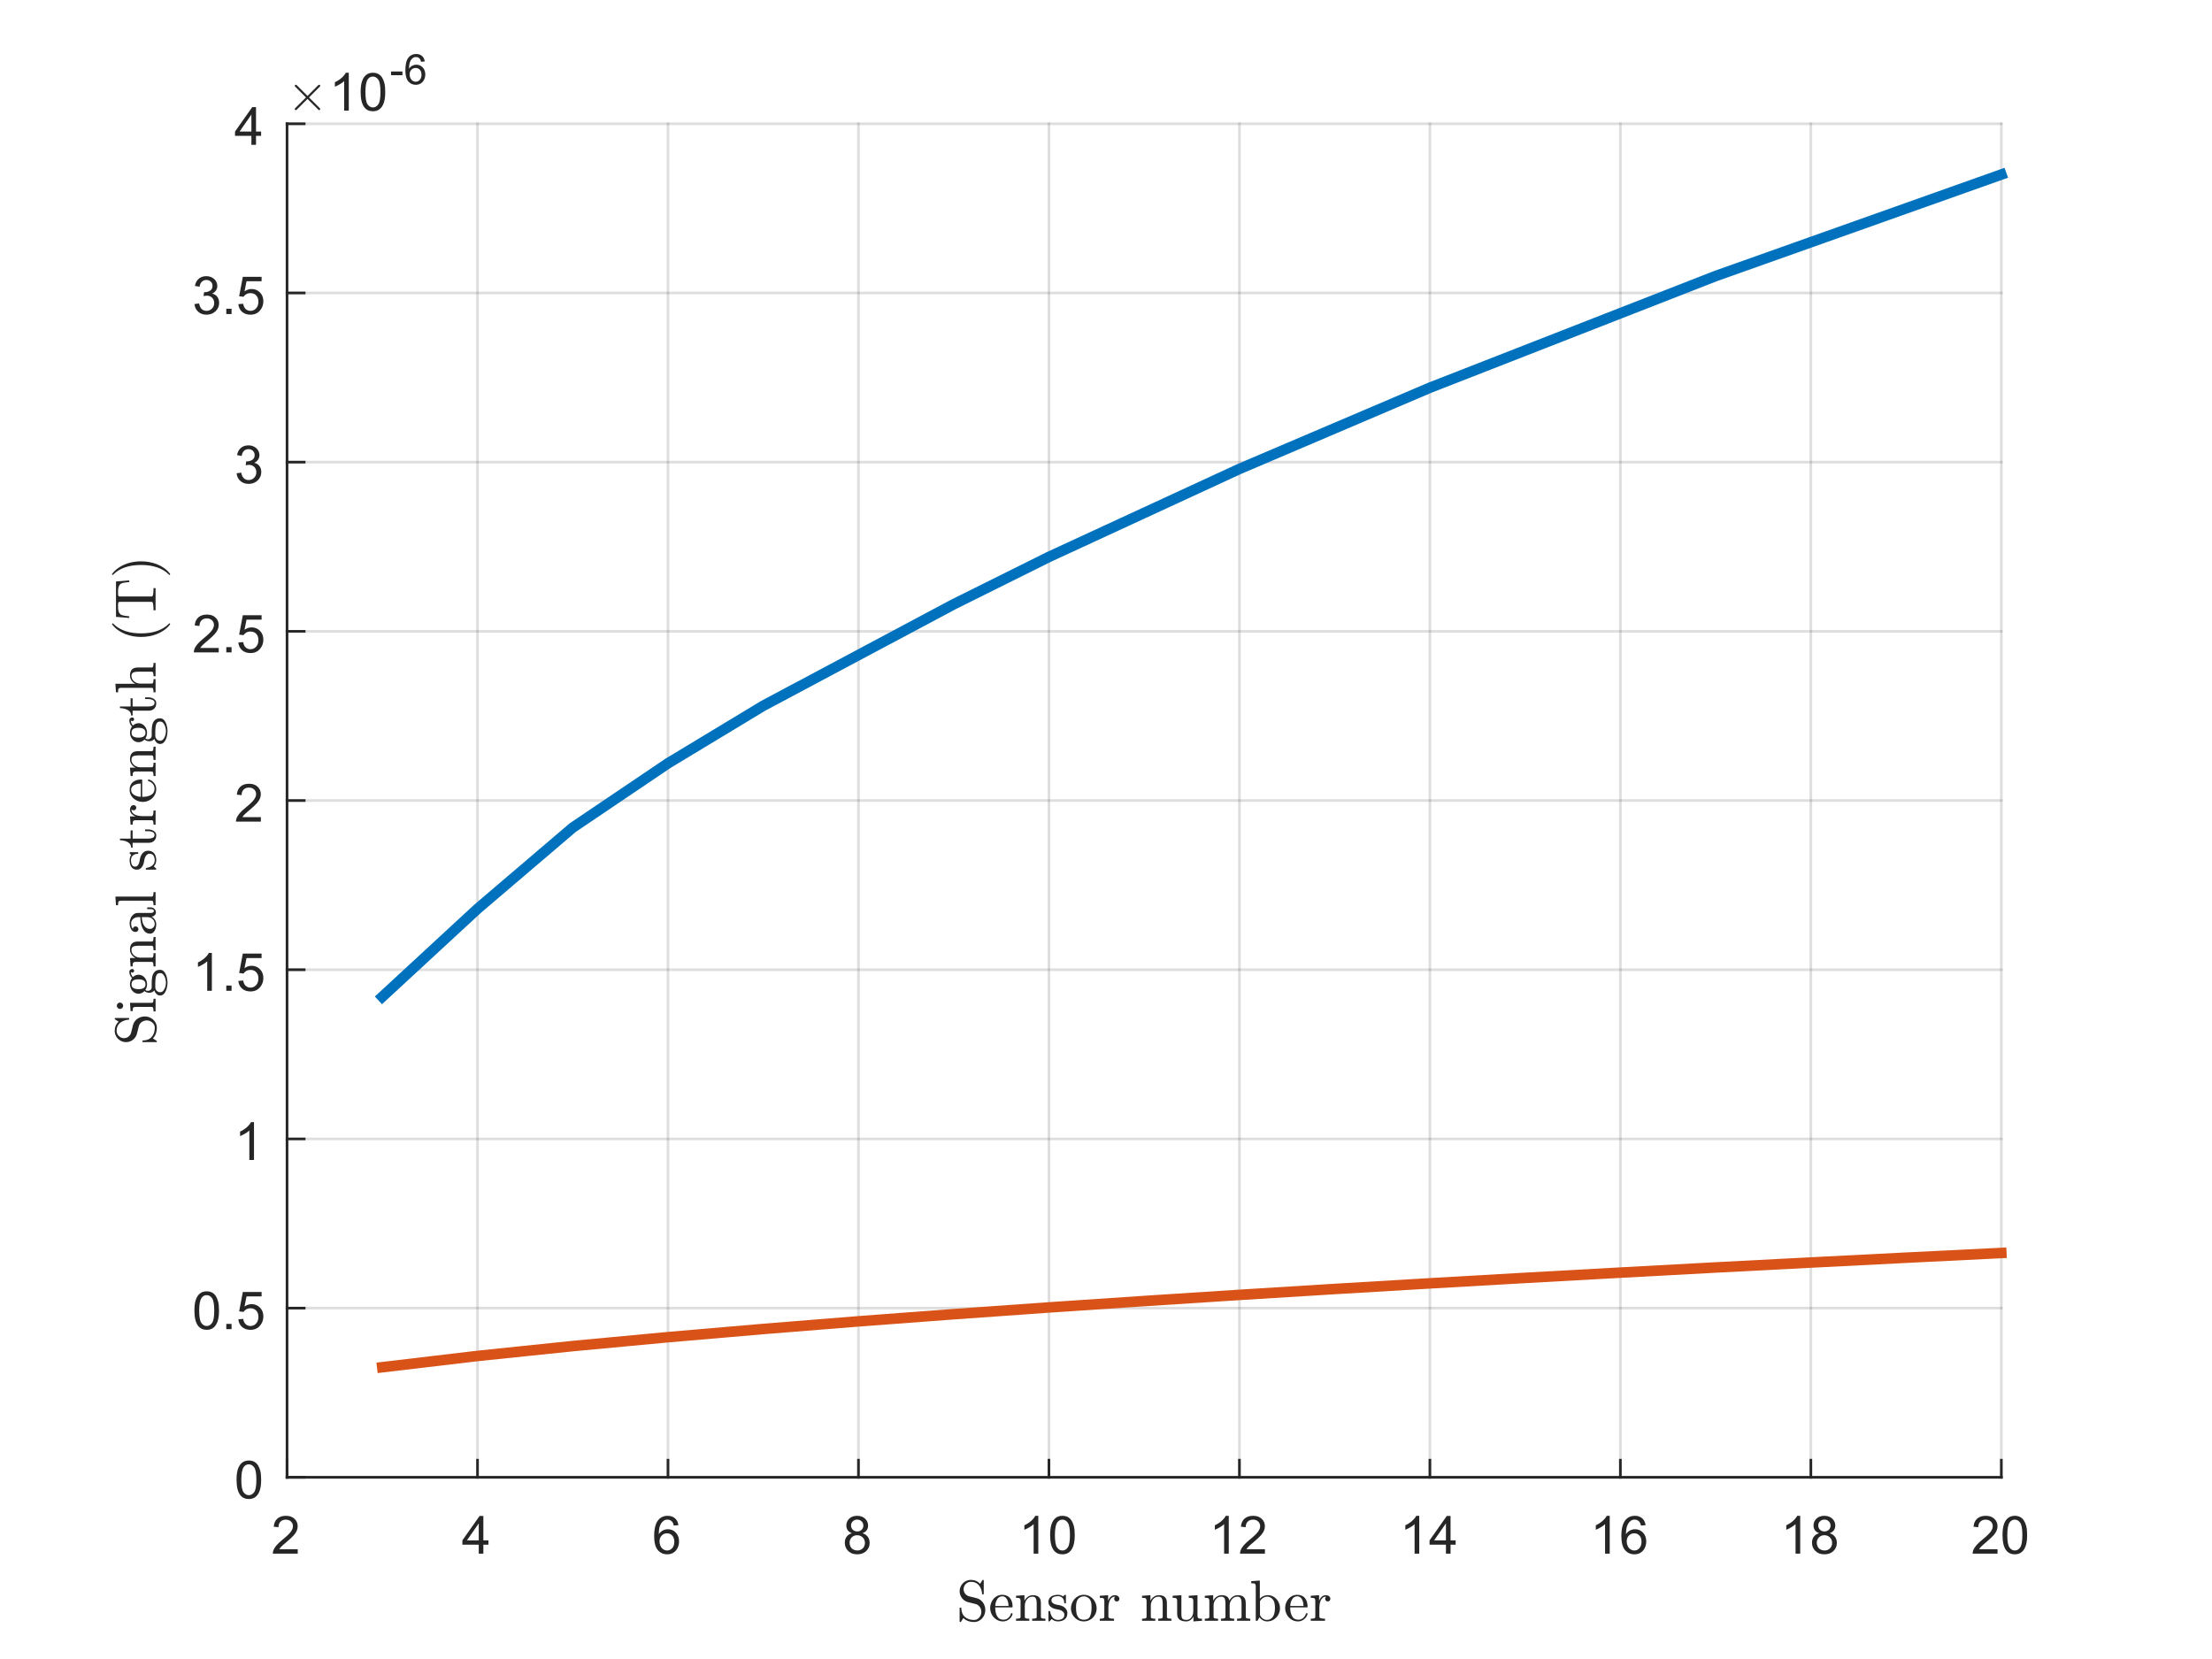 <?xml version="1.0"?>
<!DOCTYPE svg PUBLIC '-//W3C//DTD SVG 1.0//EN'
          'http://www.w3.org/TR/2001/REC-SVG-20010904/DTD/svg10.dtd'>
<svg xmlns:xlink="http://www.w3.org/1999/xlink" style="fill-opacity:1; color-rendering:auto; color-interpolation:auto; text-rendering:auto; stroke:black; stroke-linecap:square; stroke-miterlimit:10; shape-rendering:auto; stroke-opacity:1; fill:black; stroke-dasharray:none; font-weight:normal; stroke-width:1; font-family:'Dialog'; font-style:normal; stroke-linejoin:miter; font-size:12px; stroke-dashoffset:0; image-rendering:auto;" width="840" height="630" xmlns="http://www.w3.org/2000/svg"
><rect width="100%" height="100%" fill="#333333" stroke="none"/><!--Generated by the Batik Graphics2D SVG Generator--><defs id="genericDefs"
  /><g
  ><defs id="defs1"
    ><clipPath clipPathUnits="userSpaceOnUse" id="clipPath1"
      ><path d="M0 0 L840 0 L840 630 L0 630 L0 0 Z"
      /></clipPath
    ></defs
    ><g style="fill:white; stroke:white;"
    ><rect x="0" y="0" width="840" style="clip-path:url(#clipPath1); stroke:none;" height="630"
    /></g
    ><g style="fill:white; text-rendering:optimizeSpeed; color-rendering:optimizeSpeed; image-rendering:optimizeSpeed; shape-rendering:crispEdges; stroke:white; color-interpolation:sRGB;"
    ><rect x="0" width="840" height="630" y="0" style="stroke:none;"
      /><path style="stroke:none;" d="M109 561 L760 561 L760 47 L109 47 Z"
    /></g
    ><g style="stroke-linecap:butt; fill-opacity:0.149; fill:rgb(38,38,38); text-rendering:geometricPrecision; image-rendering:optimizeQuality; color-rendering:optimizeQuality; stroke-linejoin:round; stroke:rgb(38,38,38); color-interpolation:linearRGB; stroke-opacity:0.149;"
    ><line y2="47" style="fill:none;" x1="109" x2="109" y1="561"
      /><line y2="47" style="fill:none;" x1="181.333" x2="181.333" y1="561"
      /><line y2="47" style="fill:none;" x1="253.667" x2="253.667" y1="561"
      /><line y2="47" style="fill:none;" x1="326" x2="326" y1="561"
      /><line y2="47" style="fill:none;" x1="398.333" x2="398.333" y1="561"
      /><line y2="47" style="fill:none;" x1="470.667" x2="470.667" y1="561"
      /><line y2="47" style="fill:none;" x1="543" x2="543" y1="561"
      /><line y2="47" style="fill:none;" x1="615.333" x2="615.333" y1="561"
      /><line y2="47" style="fill:none;" x1="687.667" x2="687.667" y1="561"
      /><line y2="47" style="fill:none;" x1="760" x2="760" y1="561"
      /><line y2="561" style="fill:none;" x1="760" x2="109" y1="561"
      /><line y2="496.75" style="fill:none;" x1="760" x2="109" y1="496.75"
      /><line y2="432.5" style="fill:none;" x1="760" x2="109" y1="432.5"
      /><line y2="368.25" style="fill:none;" x1="760" x2="109" y1="368.25"
      /><line y2="304" style="fill:none;" x1="760" x2="109" y1="304"
      /><line y2="239.75" style="fill:none;" x1="760" x2="109" y1="239.75"
      /><line y2="175.5" style="fill:none;" x1="760" x2="109" y1="175.5"
      /><line y2="111.25" style="fill:none;" x1="760" x2="109" y1="111.25"
      /><line y2="47" style="fill:none;" x1="760" x2="109" y1="47"
      /><line x1="109" x2="760" y1="561" style="stroke-linecap:square; fill-opacity:1; fill:none; stroke-opacity:1;" y2="561"
      /><line x1="109" x2="109" y1="561" style="stroke-linecap:square; fill-opacity:1; fill:none; stroke-opacity:1;" y2="554.49"
      /><line x1="181.333" x2="181.333" y1="561" style="stroke-linecap:square; fill-opacity:1; fill:none; stroke-opacity:1;" y2="554.49"
      /><line x1="253.667" x2="253.667" y1="561" style="stroke-linecap:square; fill-opacity:1; fill:none; stroke-opacity:1;" y2="554.49"
      /><line x1="326" x2="326" y1="561" style="stroke-linecap:square; fill-opacity:1; fill:none; stroke-opacity:1;" y2="554.49"
      /><line x1="398.333" x2="398.333" y1="561" style="stroke-linecap:square; fill-opacity:1; fill:none; stroke-opacity:1;" y2="554.49"
      /><line x1="470.667" x2="470.667" y1="561" style="stroke-linecap:square; fill-opacity:1; fill:none; stroke-opacity:1;" y2="554.49"
      /><line x1="543" x2="543" y1="561" style="stroke-linecap:square; fill-opacity:1; fill:none; stroke-opacity:1;" y2="554.49"
      /><line x1="615.333" x2="615.333" y1="561" style="stroke-linecap:square; fill-opacity:1; fill:none; stroke-opacity:1;" y2="554.49"
      /><line x1="687.667" x2="687.667" y1="561" style="stroke-linecap:square; fill-opacity:1; fill:none; stroke-opacity:1;" y2="554.49"
      /><line x1="760" x2="760" y1="561" style="stroke-linecap:square; fill-opacity:1; fill:none; stroke-opacity:1;" y2="554.49"
    /></g
    ><g transform="translate(109,569)" style="font-size:20px; fill:rgb(38,38,38); text-rendering:geometricPrecision; color-rendering:optimizeQuality; image-rendering:optimizeQuality; stroke:rgb(38,38,38); color-interpolation:linearRGB;"
    ><path style="stroke:none;" d="M4.062 19.312 L4.062 21 L-5.391 21 Q-5.406 20.359 -5.188 19.781 Q-4.828 18.812 -4.031 17.875 Q-3.234 16.938 -1.734 15.703 Q0.609 13.797 1.43 12.68 Q2.25 11.562 2.25 10.562 Q2.25 9.516 1.5 8.797 Q0.75 8.078 -0.453 8.078 Q-1.719 8.078 -2.484 8.844 Q-3.25 9.609 -3.25 10.953 L-5.062 10.766 Q-4.875 8.75 -3.664 7.688 Q-2.453 6.625 -0.406 6.625 Q1.641 6.625 2.844 7.766 Q4.047 8.906 4.047 10.594 Q4.047 11.453 3.695 12.289 Q3.344 13.125 2.531 14.039 Q1.719 14.953 -0.172 16.562 Q-1.766 17.891 -2.211 18.359 Q-2.656 18.828 -2.953 19.312 L4.062 19.312 Z"
    /></g
    ><g transform="translate(181.333,569)" style="font-size:20px; fill:rgb(38,38,38); text-rendering:geometricPrecision; color-rendering:optimizeQuality; image-rendering:optimizeQuality; stroke:rgb(38,38,38); color-interpolation:linearRGB;"
    ><path style="stroke:none;" d="M0.469 21 L0.469 17.578 L-5.75 17.578 L-5.75 15.953 L0.781 6.688 L2.219 6.688 L2.219 15.953 L4.156 15.953 L4.156 17.578 L2.219 17.578 L2.219 21 L0.469 21 ZM0.469 15.953 L0.469 9.5 L-4.016 15.953 L0.469 15.953 Z"
    /></g
    ><g transform="translate(253.667,569)" style="font-size:20px; fill:rgb(38,38,38); text-rendering:geometricPrecision; color-rendering:optimizeQuality; image-rendering:optimizeQuality; stroke:rgb(38,38,38); color-interpolation:linearRGB;"
    ><path style="stroke:none;" d="M3.953 10.188 L2.203 10.328 Q1.969 9.297 1.547 8.828 Q0.828 8.062 -0.219 8.062 Q-1.062 8.062 -1.688 8.531 Q-2.516 9.141 -3 10.305 Q-3.484 11.469 -3.5 13.609 Q-2.859 12.656 -1.945 12.188 Q-1.031 11.719 -0.016 11.719 Q1.734 11.719 2.969 13.008 Q4.203 14.297 4.203 16.344 Q4.203 17.703 3.625 18.859 Q3.047 20.016 2.031 20.633 Q1.016 21.25 -0.281 21.25 Q-2.469 21.25 -3.859 19.633 Q-5.25 18.016 -5.25 14.297 Q-5.25 10.156 -3.719 8.266 Q-2.375 6.625 -0.109 6.625 Q1.578 6.625 2.656 7.57 Q3.734 8.516 3.953 10.188 ZM-3.219 16.359 Q-3.219 17.266 -2.836 18.094 Q-2.453 18.922 -1.758 19.359 Q-1.062 19.797 -0.312 19.797 Q0.812 19.797 1.609 18.898 Q2.406 18 2.406 16.453 Q2.406 14.969 1.617 14.117 Q0.828 13.266 -0.375 13.266 Q-1.562 13.266 -2.391 14.117 Q-3.219 14.969 -3.219 16.359 Z"
    /></g
    ><g transform="translate(326,569)" style="font-size:20px; fill:rgb(38,38,38); text-rendering:geometricPrecision; color-rendering:optimizeQuality; image-rendering:optimizeQuality; stroke:rgb(38,38,38); color-interpolation:linearRGB;"
    ><path style="stroke:none;" d="M-2.469 13.234 Q-3.562 12.828 -4.086 12.086 Q-4.609 11.344 -4.609 10.312 Q-4.609 8.75 -3.484 7.688 Q-2.359 6.625 -0.5 6.625 Q1.375 6.625 2.516 7.711 Q3.656 8.797 3.656 10.359 Q3.656 11.359 3.133 12.094 Q2.609 12.828 1.547 13.234 Q2.875 13.672 3.562 14.625 Q4.25 15.578 4.25 16.906 Q4.25 18.75 2.945 20 Q1.641 21.25 -0.469 21.25 Q-2.594 21.25 -3.891 19.992 Q-5.188 18.734 -5.188 16.859 Q-5.188 15.469 -4.477 14.523 Q-3.766 13.578 -2.469 13.234 ZM-2.812 10.25 Q-2.812 11.266 -2.156 11.914 Q-1.5 12.562 -0.469 12.562 Q0.547 12.562 1.203 11.922 Q1.859 11.281 1.859 10.359 Q1.859 9.391 1.188 8.727 Q0.516 8.062 -0.484 8.062 Q-1.484 8.062 -2.148 8.711 Q-2.812 9.359 -2.812 10.25 ZM-3.375 16.875 Q-3.375 17.625 -3.023 18.328 Q-2.672 19.031 -1.969 19.414 Q-1.266 19.797 -0.453 19.797 Q0.812 19.797 1.633 18.984 Q2.453 18.172 2.453 16.922 Q2.453 15.656 1.609 14.828 Q0.766 14 -0.516 14 Q-1.75 14 -2.562 14.82 Q-3.375 15.641 -3.375 16.875 Z"
    /></g
    ><g transform="translate(398.333,569)" style="font-size:20px; fill:rgb(38,38,38); text-rendering:geometricPrecision; color-rendering:optimizeQuality; image-rendering:optimizeQuality; stroke:rgb(38,38,38); color-interpolation:linearRGB;"
    ><path style="stroke:none;" d="M-4.047 21 L-5.812 21 L-5.812 9.797 Q-6.438 10.406 -7.469 11.008 Q-8.5 11.609 -9.328 11.922 L-9.328 10.219 Q-7.844 9.531 -6.742 8.539 Q-5.641 7.547 -5.188 6.625 L-4.047 6.625 L-4.047 21 ZM0.451 13.938 Q0.451 11.406 0.975 9.852 Q1.498 8.297 2.529 7.461 Q3.561 6.625 5.123 6.625 Q6.279 6.625 7.146 7.086 Q8.014 7.547 8.576 8.422 Q9.139 9.297 9.467 10.555 Q9.795 11.812 9.795 13.938 Q9.795 16.453 9.271 18 Q8.748 19.547 7.725 20.398 Q6.701 21.25 5.123 21.25 Q3.045 21.25 1.873 19.766 Q0.451 17.969 0.451 13.938 ZM2.264 13.938 Q2.264 17.469 3.084 18.633 Q3.904 19.797 5.123 19.797 Q6.326 19.797 7.154 18.625 Q7.982 17.453 7.982 13.938 Q7.982 10.406 7.154 9.242 Q6.326 8.078 5.107 8.078 Q3.889 8.078 3.17 9.109 Q2.264 10.406 2.264 13.938 Z"
    /></g
    ><g transform="translate(470.667,569)" style="font-size:20px; fill:rgb(38,38,38); text-rendering:geometricPrecision; color-rendering:optimizeQuality; image-rendering:optimizeQuality; stroke:rgb(38,38,38); color-interpolation:linearRGB;"
    ><path style="stroke:none;" d="M-4.047 21 L-5.812 21 L-5.812 9.797 Q-6.438 10.406 -7.469 11.008 Q-8.5 11.609 -9.328 11.922 L-9.328 10.219 Q-7.844 9.531 -6.742 8.539 Q-5.641 7.547 -5.188 6.625 L-4.047 6.625 L-4.047 21 ZM9.685 19.312 L9.685 21 L0.232 21 Q0.217 20.359 0.435 19.781 Q0.795 18.812 1.592 17.875 Q2.389 16.938 3.889 15.703 Q6.232 13.797 7.053 12.68 Q7.873 11.562 7.873 10.562 Q7.873 9.516 7.123 8.797 Q6.373 8.078 5.17 8.078 Q3.904 8.078 3.139 8.844 Q2.373 9.609 2.373 10.953 L0.56 10.766 Q0.748 8.75 1.959 7.688 Q3.17 6.625 5.217 6.625 Q7.264 6.625 8.467 7.766 Q9.67 8.906 9.67 10.594 Q9.67 11.453 9.318 12.289 Q8.967 13.125 8.154 14.039 Q7.342 14.953 5.451 16.562 Q3.857 17.891 3.412 18.359 Q2.967 18.828 2.67 19.312 L9.685 19.312 Z"
    /></g
    ><g transform="translate(543,569)" style="font-size:20px; fill:rgb(38,38,38); text-rendering:geometricPrecision; color-rendering:optimizeQuality; image-rendering:optimizeQuality; stroke:rgb(38,38,38); color-interpolation:linearRGB;"
    ><path style="stroke:none;" d="M-4.047 21 L-5.812 21 L-5.812 9.797 Q-6.438 10.406 -7.469 11.008 Q-8.5 11.609 -9.328 11.922 L-9.328 10.219 Q-7.844 9.531 -6.742 8.539 Q-5.641 7.547 -5.188 6.625 L-4.047 6.625 L-4.047 21 ZM6.092 21 L6.092 17.578 L-0.127 17.578 L-0.127 15.953 L6.404 6.688 L7.842 6.688 L7.842 15.953 L9.779 15.953 L9.779 17.578 L7.842 17.578 L7.842 21 L6.092 21 ZM6.092 15.953 L6.092 9.5 L1.607 15.953 L6.092 15.953 Z"
    /></g
    ><g transform="translate(615.333,569)" style="font-size:20px; fill:rgb(38,38,38); text-rendering:geometricPrecision; color-rendering:optimizeQuality; image-rendering:optimizeQuality; stroke:rgb(38,38,38); color-interpolation:linearRGB;"
    ><path style="stroke:none;" d="M-4.047 21 L-5.812 21 L-5.812 9.797 Q-6.438 10.406 -7.469 11.008 Q-8.5 11.609 -9.328 11.922 L-9.328 10.219 Q-7.844 9.531 -6.742 8.539 Q-5.641 7.547 -5.188 6.625 L-4.047 6.625 L-4.047 21 ZM9.576 10.188 L7.826 10.328 Q7.592 9.297 7.17 8.828 Q6.451 8.062 5.404 8.062 Q4.561 8.062 3.936 8.531 Q3.107 9.141 2.623 10.305 Q2.139 11.469 2.123 13.609 Q2.764 12.656 3.678 12.188 Q4.592 11.719 5.607 11.719 Q7.357 11.719 8.592 13.008 Q9.826 14.297 9.826 16.344 Q9.826 17.703 9.248 18.859 Q8.67 20.016 7.654 20.633 Q6.639 21.25 5.342 21.25 Q3.154 21.25 1.764 19.633 Q0.373 18.016 0.373 14.297 Q0.373 10.156 1.904 8.266 Q3.248 6.625 5.514 6.625 Q7.201 6.625 8.279 7.57 Q9.357 8.516 9.576 10.188 ZM2.404 16.359 Q2.404 17.266 2.787 18.094 Q3.17 18.922 3.865 19.359 Q4.561 19.797 5.311 19.797 Q6.436 19.797 7.232 18.898 Q8.029 18 8.029 16.453 Q8.029 14.969 7.24 14.117 Q6.451 13.266 5.248 13.266 Q4.061 13.266 3.232 14.117 Q2.404 14.969 2.404 16.359 Z"
    /></g
    ><g transform="translate(687.667,569)" style="font-size:20px; fill:rgb(38,38,38); text-rendering:geometricPrecision; color-rendering:optimizeQuality; image-rendering:optimizeQuality; stroke:rgb(38,38,38); color-interpolation:linearRGB;"
    ><path style="stroke:none;" d="M-4.047 21 L-5.812 21 L-5.812 9.797 Q-6.438 10.406 -7.469 11.008 Q-8.5 11.609 -9.328 11.922 L-9.328 10.219 Q-7.844 9.531 -6.742 8.539 Q-5.641 7.547 -5.188 6.625 L-4.047 6.625 L-4.047 21 ZM3.154 13.234 Q2.061 12.828 1.537 12.086 Q1.014 11.344 1.014 10.312 Q1.014 8.75 2.139 7.688 Q3.264 6.625 5.123 6.625 Q6.998 6.625 8.139 7.711 Q9.279 8.797 9.279 10.359 Q9.279 11.359 8.756 12.094 Q8.232 12.828 7.17 13.234 Q8.498 13.672 9.185 14.625 Q9.873 15.578 9.873 16.906 Q9.873 18.75 8.568 20 Q7.264 21.25 5.154 21.25 Q3.029 21.25 1.732 19.992 Q0.435 18.734 0.435 16.859 Q0.435 15.469 1.147 14.523 Q1.857 13.578 3.154 13.234 ZM2.811 10.25 Q2.811 11.266 3.467 11.914 Q4.123 12.562 5.154 12.562 Q6.17 12.562 6.826 11.922 Q7.482 11.281 7.482 10.359 Q7.482 9.391 6.811 8.727 Q6.139 8.062 5.139 8.062 Q4.139 8.062 3.475 8.711 Q2.811 9.359 2.811 10.25 ZM2.248 16.875 Q2.248 17.625 2.6 18.328 Q2.951 19.031 3.654 19.414 Q4.357 19.797 5.17 19.797 Q6.436 19.797 7.256 18.984 Q8.076 18.172 8.076 16.922 Q8.076 15.656 7.232 14.828 Q6.389 14 5.107 14 Q3.873 14 3.061 14.82 Q2.248 15.641 2.248 16.875 Z"
    /></g
    ><g transform="translate(760,569)" style="font-size:20px; fill:rgb(38,38,38); text-rendering:geometricPrecision; color-rendering:optimizeQuality; image-rendering:optimizeQuality; stroke:rgb(38,38,38); color-interpolation:linearRGB;"
    ><path style="stroke:none;" d="M-1.438 19.312 L-1.438 21 L-10.891 21 Q-10.906 20.359 -10.688 19.781 Q-10.328 18.812 -9.531 17.875 Q-8.734 16.938 -7.234 15.703 Q-4.891 13.797 -4.07 12.68 Q-3.25 11.562 -3.25 10.562 Q-3.25 9.516 -4 8.797 Q-4.75 8.078 -5.953 8.078 Q-7.219 8.078 -7.984 8.844 Q-8.75 9.609 -8.75 10.953 L-10.562 10.766 Q-10.375 8.75 -9.164 7.688 Q-7.953 6.625 -5.906 6.625 Q-3.859 6.625 -2.656 7.766 Q-1.453 8.906 -1.453 10.594 Q-1.453 11.453 -1.805 12.289 Q-2.156 13.125 -2.969 14.039 Q-3.781 14.953 -5.672 16.562 Q-7.266 17.891 -7.711 18.359 Q-8.156 18.828 -8.453 19.312 L-1.438 19.312 ZM0.451 13.938 Q0.451 11.406 0.975 9.852 Q1.498 8.297 2.529 7.461 Q3.561 6.625 5.123 6.625 Q6.279 6.625 7.146 7.086 Q8.014 7.547 8.576 8.422 Q9.139 9.297 9.467 10.555 Q9.795 11.812 9.795 13.938 Q9.795 16.453 9.271 18 Q8.748 19.547 7.725 20.398 Q6.701 21.25 5.123 21.25 Q3.045 21.25 1.873 19.766 Q0.451 17.969 0.451 13.938 ZM2.264 13.938 Q2.264 17.469 3.084 18.633 Q3.904 19.797 5.123 19.797 Q6.326 19.797 7.154 18.625 Q7.982 17.453 7.982 13.938 Q7.982 10.406 7.154 9.242 Q6.326 8.078 5.107 8.078 Q3.889 8.078 3.17 9.109 Q2.264 10.406 2.264 13.938 Z"
    /></g
    ><g transform="translate(434.5,597)" style="font-size:22px; fill:rgb(38,38,38); text-rendering:geometricPrecision; image-rendering:optimizeQuality; color-rendering:optimizeQuality; font-family:'mwa_cmr10'; stroke:rgb(38,38,38); color-interpolation:linearRGB;"
    ><path style="stroke:none;" d="M-70.082 18.792 L-70.082 13.652 Q-70.082 13.48 -69.895 13.48 L-69.614 13.48 Q-69.551 13.48 -69.496 13.535 Q-69.442 13.589 -69.442 13.652 Q-69.442 15.808 -68.106 16.995 Q-66.77 18.183 -64.598 18.183 Q-63.832 18.183 -63.192 17.745 Q-62.551 17.308 -62.192 16.597 Q-61.832 15.886 -61.832 15.12 Q-61.832 14.449 -62.098 13.824 Q-62.364 13.199 -62.871 12.738 Q-63.379 12.277 -64.004 12.12 L-66.864 11.417 Q-68.285 11.042 -69.184 9.878 Q-70.082 8.714 -70.082 7.261 Q-70.082 6.12 -69.504 5.12 Q-68.926 4.12 -67.942 3.542 Q-66.957 2.964 -65.817 2.964 Q-63.614 2.964 -62.317 4.464 L-61.41 3.027 Q-61.348 2.964 -61.254 2.964 L-61.114 2.964 Q-61.051 2.964 -60.989 3.011 Q-60.926 3.058 -60.926 3.152 L-60.926 8.245 Q-60.926 8.449 -61.114 8.449 L-61.364 8.449 Q-61.567 8.449 -61.567 8.245 Q-61.567 7.699 -61.754 7.027 Q-61.942 6.355 -62.278 5.745 Q-62.614 5.136 -63.004 4.745 Q-64.067 3.683 -65.817 3.683 Q-66.567 3.683 -67.2 4.058 Q-67.832 4.433 -68.207 5.089 Q-68.582 5.745 -68.582 6.464 Q-68.582 7.417 -67.996 8.183 Q-67.41 8.949 -66.473 9.199 L-63.614 9.902 Q-62.91 10.074 -62.278 10.519 Q-61.645 10.964 -61.231 11.55 Q-60.817 12.136 -60.575 12.863 Q-60.332 13.589 -60.332 14.37 Q-60.332 15.558 -60.879 16.613 Q-61.426 17.667 -62.426 18.316 Q-63.426 18.964 -64.598 18.964 Q-65.332 18.964 -66.098 18.8 Q-66.864 18.636 -67.504 18.308 Q-68.145 17.98 -68.676 17.449 L-69.598 18.902 Q-69.66 18.964 -69.754 18.964 L-69.895 18.964 Q-70.082 18.964 -70.082 18.792 Z"
      /><path style="stroke:none;" d="M-53.61 18.73 Q-54.954 18.73 -56.079 18.027 Q-57.204 17.324 -57.844 16.144 Q-58.485 14.964 -58.485 13.652 Q-58.485 12.37 -57.899 11.207 Q-57.313 10.042 -56.266 9.332 Q-55.219 8.62 -53.923 8.62 Q-52.923 8.62 -52.173 8.957 Q-51.423 9.292 -50.938 9.894 Q-50.454 10.495 -50.212 11.316 Q-49.969 12.136 -49.969 13.105 Q-49.969 13.402 -50.188 13.402 L-56.563 13.402 L-56.563 13.636 Q-56.563 15.464 -55.829 16.777 Q-55.094 18.089 -53.423 18.089 Q-52.751 18.089 -52.173 17.785 Q-51.594 17.48 -51.173 16.941 Q-50.751 16.402 -50.594 15.792 Q-50.579 15.714 -50.516 15.66 Q-50.454 15.605 -50.376 15.605 L-50.188 15.605 Q-49.969 15.605 -49.969 15.886 Q-50.282 17.12 -51.313 17.925 Q-52.344 18.73 -53.61 18.73 ZM-56.532 12.855 L-51.516 12.855 Q-51.516 12.027 -51.751 11.175 Q-51.985 10.324 -52.524 9.761 Q-53.063 9.199 -53.923 9.199 Q-55.173 9.199 -55.852 10.363 Q-56.532 11.527 -56.532 12.855 Z"
      /><path style="stroke:none;" d="M-48.66 18.48 L-48.66 17.699 Q-47.91 17.699 -47.426 17.581 Q-46.942 17.464 -46.942 17.011 L-46.942 10.995 Q-46.942 10.417 -47.121 10.152 Q-47.301 9.886 -47.629 9.824 Q-47.957 9.761 -48.66 9.761 L-48.66 8.995 L-45.473 8.761 L-45.473 10.902 Q-45.035 9.964 -44.168 9.363 Q-43.301 8.761 -42.285 8.761 Q-40.754 8.761 -39.989 9.488 Q-39.223 10.214 -39.223 11.73 L-39.223 17.011 Q-39.223 17.464 -38.739 17.581 Q-38.254 17.699 -37.504 17.699 L-37.504 18.48 L-42.535 18.48 L-42.535 17.699 Q-41.785 17.699 -41.301 17.581 Q-40.817 17.464 -40.817 17.011 L-40.817 11.792 Q-40.817 10.714 -41.129 10.019 Q-41.442 9.324 -42.41 9.324 Q-43.692 9.324 -44.512 10.347 Q-45.332 11.37 -45.332 12.667 L-45.332 17.011 Q-45.332 17.464 -44.848 17.581 Q-44.364 17.699 -43.629 17.699 L-43.629 18.48 L-48.66 18.48 Z"
      /><path style="stroke:none;" d="M-36.36 18.542 L-36.36 14.949 Q-36.36 14.777 -36.173 14.777 L-35.907 14.777 Q-35.766 14.777 -35.735 14.949 Q-35.11 18.152 -32.766 18.152 Q-31.72 18.152 -31.016 17.675 Q-30.313 17.199 -30.313 16.214 Q-30.313 15.511 -30.86 15.011 Q-31.407 14.511 -32.157 14.324 L-33.641 14.027 Q-34.376 13.87 -34.985 13.535 Q-35.594 13.199 -35.977 12.652 Q-36.36 12.105 -36.36 11.37 Q-36.36 10.402 -35.852 9.785 Q-35.344 9.167 -34.524 8.894 Q-33.704 8.62 -32.766 8.62 Q-31.641 8.62 -30.798 9.214 L-30.173 8.667 Q-30.173 8.62 -30.063 8.62 L-29.891 8.62 Q-29.829 8.62 -29.774 8.675 Q-29.72 8.73 -29.72 8.808 L-29.72 11.683 Q-29.72 11.886 -29.891 11.886 L-30.173 11.886 Q-30.36 11.886 -30.36 11.683 Q-30.36 10.527 -31.001 9.832 Q-31.641 9.136 -32.782 9.136 Q-33.782 9.136 -34.501 9.503 Q-35.219 9.87 -35.219 10.761 Q-35.219 11.37 -34.704 11.761 Q-34.188 12.152 -33.485 12.324 L-31.985 12.605 Q-31.235 12.777 -30.587 13.183 Q-29.938 13.589 -29.555 14.214 Q-29.173 14.839 -29.173 15.62 Q-29.173 16.417 -29.446 17.003 Q-29.72 17.589 -30.212 17.972 Q-30.704 18.355 -31.368 18.542 Q-32.032 18.73 -32.766 18.73 Q-34.141 18.73 -35.11 17.808 L-35.923 18.667 Q-35.923 18.73 -36.048 18.73 L-36.173 18.73 Q-36.36 18.73 -36.36 18.542 Z"
      /><path style="stroke:none;" d="M-22.917 18.73 Q-24.245 18.73 -25.37 18.058 Q-26.495 17.386 -27.151 16.253 Q-27.807 15.12 -27.807 13.792 Q-27.807 12.792 -27.448 11.855 Q-27.089 10.917 -26.417 10.183 Q-25.745 9.449 -24.854 9.035 Q-23.964 8.62 -22.917 8.62 Q-21.557 8.62 -20.448 9.332 Q-19.339 10.042 -18.698 11.245 Q-18.057 12.449 -18.057 13.792 Q-18.057 15.12 -18.706 16.253 Q-19.354 17.386 -20.479 18.058 Q-21.604 18.73 -22.917 18.73 ZM-22.917 18.089 Q-21.151 18.089 -20.565 16.808 Q-19.979 15.527 -19.979 13.542 Q-19.979 12.449 -20.096 11.722 Q-20.214 10.995 -20.604 10.402 Q-20.854 10.042 -21.237 9.769 Q-21.62 9.495 -22.042 9.347 Q-22.464 9.199 -22.917 9.199 Q-23.604 9.199 -24.221 9.511 Q-24.839 9.824 -25.245 10.402 Q-25.651 11.027 -25.768 11.769 Q-25.886 12.511 -25.886 13.542 Q-25.886 14.777 -25.667 15.761 Q-25.448 16.745 -24.799 17.417 Q-24.151 18.089 -22.917 18.089 Z"
      /><path style="stroke:none;" d="M-16.854 18.48 L-16.854 17.699 Q-16.089 17.699 -15.612 17.581 Q-15.135 17.464 -15.135 17.011 L-15.135 10.995 Q-15.135 10.417 -15.307 10.152 Q-15.479 9.886 -15.815 9.824 Q-16.151 9.761 -16.854 9.761 L-16.854 8.995 L-13.698 8.761 L-13.698 10.902 Q-13.339 9.949 -12.69 9.355 Q-12.042 8.761 -11.104 8.761 Q-10.448 8.761 -9.932 9.144 Q-9.417 9.527 -9.417 10.167 Q-9.417 10.558 -9.698 10.855 Q-9.979 11.152 -10.401 11.152 Q-10.807 11.152 -11.096 10.863 Q-11.385 10.574 -11.385 10.167 Q-11.385 9.574 -10.964 9.324 L-11.104 9.324 Q-11.995 9.324 -12.557 9.972 Q-13.12 10.62 -13.354 11.574 Q-13.589 12.527 -13.589 13.402 L-13.589 17.011 Q-13.589 17.699 -11.448 17.699 L-11.448 18.48 L-16.854 18.48 Z"
      /><path style="stroke:none;" d="M-0.81 18.48 L-0.81 17.699 Q-0.06 17.699 0.424 17.581 Q0.908 17.464 0.908 17.011 L0.908 10.995 Q0.908 10.417 0.729 10.152 Q0.549 9.886 0.221 9.824 Q-0.107 9.761 -0.81 9.761 L-0.81 8.995 L2.377 8.761 L2.377 10.902 Q2.815 9.964 3.682 9.363 Q4.549 8.761 5.565 8.761 Q7.096 8.761 7.861 9.488 Q8.627 10.214 8.627 11.73 L8.627 17.011 Q8.627 17.464 9.111 17.581 Q9.596 17.699 10.346 17.699 L10.346 18.48 L5.315 18.48 L5.315 17.699 Q6.065 17.699 6.549 17.581 Q7.033 17.464 7.033 17.011 L7.033 11.792 Q7.033 10.714 6.721 10.019 Q6.408 9.324 5.44 9.324 Q4.158 9.324 3.338 10.347 Q2.518 11.37 2.518 12.667 L2.518 17.011 Q2.518 17.464 3.002 17.581 Q3.486 17.699 4.221 17.699 L4.221 18.48 L-0.81 18.48 Z"
      /><path style="stroke:none;" d="M12.52 15.855 L12.52 10.995 Q12.52 10.417 12.34 10.152 Q12.16 9.886 11.832 9.824 Q11.504 9.761 10.801 9.761 L10.801 8.995 L14.129 8.761 L14.129 15.855 Q14.129 16.714 14.254 17.191 Q14.379 17.667 14.777 17.91 Q15.176 18.152 16.066 18.152 Q17.238 18.152 17.941 17.16 Q18.645 16.167 18.645 14.917 L18.645 10.995 Q18.645 10.417 18.457 10.152 Q18.27 9.886 17.949 9.824 Q17.629 9.761 16.926 9.761 L16.926 8.995 L20.238 8.761 L20.238 16.48 Q20.238 17.058 20.418 17.324 Q20.598 17.589 20.933 17.644 Q21.27 17.699 21.957 17.699 L21.957 18.48 L18.707 18.73 L18.707 16.87 Q18.301 17.699 17.566 18.214 Q16.832 18.73 15.957 18.73 Q14.379 18.73 13.449 18.058 Q12.52 17.386 12.52 15.855 Z"
      /><path style="stroke:none;" d="M23.023 18.48 L23.023 17.699 Q23.773 17.699 24.257 17.581 Q24.742 17.464 24.742 17.011 L24.742 10.995 Q24.742 10.417 24.562 10.152 Q24.382 9.886 24.054 9.824 Q23.726 9.761 23.023 9.761 L23.023 8.995 L26.21 8.761 L26.21 10.902 Q26.648 9.964 27.515 9.363 Q28.382 8.761 29.398 8.761 Q31.945 8.761 32.382 10.824 Q32.82 9.902 33.671 9.332 Q34.523 8.761 35.523 8.761 Q36.523 8.761 37.203 9.082 Q37.882 9.402 38.226 10.066 Q38.57 10.73 38.57 11.73 L38.57 17.011 Q38.57 17.464 39.062 17.581 Q39.554 17.699 40.289 17.699 L40.289 18.48 L35.257 18.48 L35.257 17.699 Q36.007 17.699 36.492 17.581 Q36.976 17.464 36.976 17.011 L36.976 11.792 Q36.976 10.683 36.664 10.003 Q36.351 9.324 35.382 9.324 Q34.117 9.324 33.289 10.347 Q32.461 11.37 32.461 12.667 L32.461 17.011 Q32.461 17.464 32.945 17.581 Q33.429 17.699 34.179 17.699 L34.179 18.48 L29.148 18.48 L29.148 17.699 Q29.898 17.699 30.382 17.581 Q30.867 17.464 30.867 17.011 L30.867 11.792 Q30.867 10.714 30.554 10.019 Q30.242 9.324 29.273 9.324 Q27.992 9.324 27.171 10.347 Q26.351 11.37 26.351 12.667 L26.351 17.011 Q26.351 17.464 26.835 17.581 Q27.32 17.699 28.054 17.699 L28.054 18.48 L23.023 18.48 Z"
      /><path style="stroke:none;" d="M42.37 18.48 L42.37 5.464 Q42.37 4.87 42.198 4.605 Q42.026 4.339 41.691 4.285 Q41.355 4.23 40.651 4.23 L40.651 3.449 L43.917 3.214 L43.917 10.105 Q44.276 9.699 44.769 9.386 Q45.261 9.074 45.816 8.917 Q46.37 8.761 46.948 8.761 Q47.948 8.761 48.792 9.16 Q49.636 9.558 50.253 10.253 Q50.87 10.949 51.222 11.855 Q51.573 12.761 51.573 13.73 Q51.573 15.058 50.925 16.206 Q50.276 17.355 49.151 18.042 Q48.026 18.73 46.683 18.73 Q45.855 18.73 45.066 18.3 Q44.276 17.87 43.761 17.152 L43.011 18.48 L42.37 18.48 ZM43.98 16.324 Q44.339 17.12 45.026 17.636 Q45.714 18.152 46.558 18.152 Q47.698 18.152 48.401 17.495 Q49.105 16.839 49.386 15.839 Q49.667 14.839 49.667 13.73 Q49.667 11.87 49.183 10.902 Q48.964 10.48 48.589 10.113 Q48.214 9.745 47.761 9.535 Q47.308 9.324 46.808 9.324 Q45.917 9.324 45.167 9.792 Q44.417 10.261 43.98 11.042 L43.98 16.324 Z"
      /><path style="stroke:none;" d="M58.407 18.73 Q57.063 18.73 55.938 18.027 Q54.813 17.324 54.172 16.144 Q53.532 14.964 53.532 13.652 Q53.532 12.37 54.118 11.207 Q54.704 10.042 55.751 9.332 Q56.797 8.62 58.094 8.62 Q59.094 8.62 59.844 8.957 Q60.594 9.292 61.079 9.894 Q61.563 10.495 61.805 11.316 Q62.047 12.136 62.047 13.105 Q62.047 13.402 61.829 13.402 L55.454 13.402 L55.454 13.636 Q55.454 15.464 56.188 16.777 Q56.922 18.089 58.594 18.089 Q59.266 18.089 59.844 17.785 Q60.422 17.48 60.844 16.941 Q61.266 16.402 61.422 15.792 Q61.438 15.714 61.501 15.66 Q61.563 15.605 61.641 15.605 L61.829 15.605 Q62.047 15.605 62.047 15.886 Q61.735 17.12 60.704 17.925 Q59.672 18.73 58.407 18.73 ZM55.485 12.855 L60.501 12.855 Q60.501 12.027 60.266 11.175 Q60.032 10.324 59.493 9.761 Q58.954 9.199 58.094 9.199 Q56.844 9.199 56.165 10.363 Q55.485 11.527 55.485 12.855 Z"
      /><path style="stroke:none;" d="M63.263 18.48 L63.263 17.699 Q64.028 17.699 64.505 17.581 Q64.981 17.464 64.981 17.011 L64.981 10.995 Q64.981 10.417 64.809 10.152 Q64.638 9.886 64.302 9.824 Q63.966 9.761 63.263 9.761 L63.263 8.995 L66.419 8.761 L66.419 10.902 Q66.778 9.949 67.427 9.355 Q68.075 8.761 69.013 8.761 Q69.669 8.761 70.184 9.144 Q70.7 9.527 70.7 10.167 Q70.7 10.558 70.419 10.855 Q70.138 11.152 69.716 11.152 Q69.309 11.152 69.02 10.863 Q68.731 10.574 68.731 10.167 Q68.731 9.574 69.153 9.324 L69.013 9.324 Q68.122 9.324 67.559 9.972 Q66.997 10.62 66.763 11.574 Q66.528 12.527 66.528 13.402 L66.528 17.011 Q66.528 17.699 68.669 17.699 L68.669 18.48 L63.263 18.48 Z"
    /></g
    ><g style="fill:rgb(38,38,38); text-rendering:geometricPrecision; color-rendering:optimizeQuality; image-rendering:optimizeQuality; stroke-linejoin:round; stroke:rgb(38,38,38); color-interpolation:linearRGB;"
    ><line y2="47" style="fill:none;" x1="109" x2="109" y1="561"
      /><line y2="561" style="fill:none;" x1="109" x2="115.51" y1="561"
      /><line y2="496.75" style="fill:none;" x1="109" x2="115.51" y1="496.75"
      /><line y2="432.5" style="fill:none;" x1="109" x2="115.51" y1="432.5"
      /><line y2="368.25" style="fill:none;" x1="109" x2="115.51" y1="368.25"
      /><line y2="304" style="fill:none;" x1="109" x2="115.51" y1="304"
      /><line y2="239.75" style="fill:none;" x1="109" x2="115.51" y1="239.75"
      /><line y2="175.5" style="fill:none;" x1="109" x2="115.51" y1="175.5"
      /><line y2="111.25" style="fill:none;" x1="109" x2="115.51" y1="111.25"
      /><line y2="47" style="fill:none;" x1="109" x2="115.51" y1="47"
    /></g
    ><g transform="translate(101,561)" style="font-size:20px; fill:rgb(38,38,38); text-rendering:geometricPrecision; color-rendering:optimizeQuality; image-rendering:optimizeQuality; stroke:rgb(38,38,38); color-interpolation:linearRGB;"
    ><path style="stroke:none;" d="M-11.172 0.938 Q-11.172 -1.594 -10.648 -3.148 Q-10.125 -4.703 -9.094 -5.539 Q-8.062 -6.375 -6.5 -6.375 Q-5.344 -6.375 -4.477 -5.914 Q-3.609 -5.453 -3.047 -4.578 Q-2.484 -3.703 -2.156 -2.445 Q-1.828 -1.188 -1.828 0.938 Q-1.828 3.453 -2.352 5 Q-2.875 6.547 -3.898 7.398 Q-4.922 8.25 -6.5 8.25 Q-8.578 8.25 -9.75 6.766 Q-11.172 4.969 -11.172 0.938 ZM-9.359 0.938 Q-9.359 4.469 -8.539 5.633 Q-7.719 6.797 -6.5 6.797 Q-5.297 6.797 -4.469 5.625 Q-3.641 4.453 -3.641 0.938 Q-3.641 -2.594 -4.469 -3.758 Q-5.297 -4.922 -6.516 -4.922 Q-7.734 -4.922 -8.453 -3.891 Q-9.359 -2.594 -9.359 0.938 Z"
    /></g
    ><g transform="translate(101,496.75)" style="font-size:20px; fill:rgb(38,38,38); text-rendering:geometricPrecision; color-rendering:optimizeQuality; image-rendering:optimizeQuality; stroke:rgb(38,38,38); color-interpolation:linearRGB;"
    ><path style="stroke:none;" d="M-27.172 0.938 Q-27.172 -1.594 -26.648 -3.148 Q-26.125 -4.703 -25.094 -5.539 Q-24.062 -6.375 -22.5 -6.375 Q-21.344 -6.375 -20.477 -5.914 Q-19.609 -5.453 -19.047 -4.578 Q-18.484 -3.703 -18.156 -2.445 Q-17.828 -1.188 -17.828 0.938 Q-17.828 3.453 -18.352 5 Q-18.875 6.547 -19.898 7.398 Q-20.922 8.25 -22.5 8.25 Q-24.578 8.25 -25.75 6.766 Q-27.172 4.969 -27.172 0.938 ZM-25.359 0.938 Q-25.359 4.469 -24.539 5.633 Q-23.719 6.797 -22.5 6.797 Q-21.297 6.797 -20.469 5.625 Q-19.641 4.453 -19.641 0.938 Q-19.641 -2.594 -20.469 -3.758 Q-21.297 -4.922 -22.516 -4.922 Q-23.734 -4.922 -24.453 -3.891 Q-25.359 -2.594 -25.359 0.938 ZM-15.065 8 L-15.065 6 L-13.065 6 L-13.065 8 L-15.065 8 ZM-10.492 4.25 L-8.648 4.094 Q-8.445 5.438 -7.695 6.117 Q-6.945 6.797 -5.883 6.797 Q-4.617 6.797 -3.742 5.844 Q-2.867 4.891 -2.867 3.297 Q-2.867 1.797 -3.711 0.93 Q-4.555 0.062 -5.914 0.062 Q-6.773 0.062 -7.453 0.445 Q-8.133 0.828 -8.523 1.453 L-10.18 1.234 L-8.789 -6.125 L-1.664 -6.125 L-1.664 -4.438 L-7.383 -4.438 L-8.148 -0.594 Q-6.867 -1.5 -5.445 -1.5 Q-3.57 -1.5 -2.281 -0.195 Q-0.992 1.109 -0.992 3.141 Q-0.992 5.094 -2.133 6.5 Q-3.508 8.25 -5.883 8.25 Q-7.836 8.25 -9.078 7.156 Q-10.32 6.062 -10.492 4.25 Z"
    /></g
    ><g transform="translate(101,432.5)" style="font-size:20px; fill:rgb(38,38,38); text-rendering:geometricPrecision; color-rendering:optimizeQuality; image-rendering:optimizeQuality; stroke:rgb(38,38,38); color-interpolation:linearRGB;"
    ><path style="stroke:none;" d="M-4.547 8 L-6.312 8 L-6.312 -3.203 Q-6.938 -2.594 -7.969 -1.992 Q-9 -1.391 -9.828 -1.078 L-9.828 -2.781 Q-8.344 -3.469 -7.242 -4.461 Q-6.141 -5.453 -5.688 -6.375 L-4.547 -6.375 L-4.547 8 Z"
    /></g
    ><g transform="translate(101,368.25)" style="font-size:20px; fill:rgb(38,38,38); text-rendering:geometricPrecision; color-rendering:optimizeQuality; image-rendering:optimizeQuality; stroke:rgb(38,38,38); color-interpolation:linearRGB;"
    ><path style="stroke:none;" d="M-20.547 8 L-22.312 8 L-22.312 -3.203 Q-22.938 -2.594 -23.969 -1.992 Q-25 -1.391 -25.828 -1.078 L-25.828 -2.781 Q-24.344 -3.469 -23.242 -4.461 Q-22.141 -5.453 -21.688 -6.375 L-20.547 -6.375 L-20.547 8 ZM-15.065 8 L-15.065 6 L-13.065 6 L-13.065 8 L-15.065 8 ZM-10.492 4.25 L-8.648 4.094 Q-8.445 5.438 -7.695 6.117 Q-6.945 6.797 -5.883 6.797 Q-4.617 6.797 -3.742 5.844 Q-2.867 4.891 -2.867 3.297 Q-2.867 1.797 -3.711 0.93 Q-4.555 0.062 -5.914 0.062 Q-6.773 0.062 -7.453 0.445 Q-8.133 0.828 -8.523 1.453 L-10.18 1.234 L-8.789 -6.125 L-1.664 -6.125 L-1.664 -4.438 L-7.383 -4.438 L-8.148 -0.594 Q-6.867 -1.5 -5.445 -1.5 Q-3.57 -1.5 -2.281 -0.195 Q-0.992 1.109 -0.992 3.141 Q-0.992 5.094 -2.133 6.5 Q-3.508 8.25 -5.883 8.25 Q-7.836 8.25 -9.078 7.156 Q-10.32 6.062 -10.492 4.25 Z"
    /></g
    ><g transform="translate(101,304)" style="font-size:20px; fill:rgb(38,38,38); text-rendering:geometricPrecision; color-rendering:optimizeQuality; image-rendering:optimizeQuality; stroke:rgb(38,38,38); color-interpolation:linearRGB;"
    ><path style="stroke:none;" d="M-1.938 6.312 L-1.938 8 L-11.391 8 Q-11.406 7.359 -11.188 6.781 Q-10.828 5.812 -10.031 4.875 Q-9.234 3.938 -7.734 2.703 Q-5.391 0.797 -4.57 -0.32 Q-3.75 -1.438 -3.75 -2.438 Q-3.75 -3.484 -4.5 -4.203 Q-5.25 -4.922 -6.453 -4.922 Q-7.719 -4.922 -8.484 -4.156 Q-9.25 -3.391 -9.25 -2.047 L-11.062 -2.234 Q-10.875 -4.25 -9.664 -5.312 Q-8.453 -6.375 -6.406 -6.375 Q-4.359 -6.375 -3.156 -5.234 Q-1.953 -4.094 -1.953 -2.406 Q-1.953 -1.547 -2.305 -0.711 Q-2.656 0.125 -3.469 1.039 Q-4.281 1.953 -6.172 3.562 Q-7.766 4.891 -8.211 5.359 Q-8.656 5.828 -8.953 6.312 L-1.938 6.312 Z"
    /></g
    ><g transform="translate(101,239.75)" style="font-size:20px; fill:rgb(38,38,38); text-rendering:geometricPrecision; color-rendering:optimizeQuality; image-rendering:optimizeQuality; stroke:rgb(38,38,38); color-interpolation:linearRGB;"
    ><path style="stroke:none;" d="M-17.938 6.312 L-17.938 8 L-27.391 8 Q-27.406 7.359 -27.188 6.781 Q-26.828 5.812 -26.031 4.875 Q-25.234 3.938 -23.734 2.703 Q-21.391 0.797 -20.57 -0.32 Q-19.75 -1.438 -19.75 -2.438 Q-19.75 -3.484 -20.5 -4.203 Q-21.25 -4.922 -22.453 -4.922 Q-23.719 -4.922 -24.484 -4.156 Q-25.25 -3.391 -25.25 -2.047 L-27.062 -2.234 Q-26.875 -4.25 -25.664 -5.312 Q-24.453 -6.375 -22.406 -6.375 Q-20.359 -6.375 -19.156 -5.234 Q-17.953 -4.094 -17.953 -2.406 Q-17.953 -1.547 -18.305 -0.711 Q-18.656 0.125 -19.469 1.039 Q-20.281 1.953 -22.172 3.562 Q-23.766 4.891 -24.211 5.359 Q-24.656 5.828 -24.953 6.312 L-17.938 6.312 ZM-15.065 8 L-15.065 6 L-13.065 6 L-13.065 8 L-15.065 8 ZM-10.492 4.25 L-8.648 4.094 Q-8.445 5.438 -7.695 6.117 Q-6.945 6.797 -5.883 6.797 Q-4.617 6.797 -3.742 5.844 Q-2.867 4.891 -2.867 3.297 Q-2.867 1.797 -3.711 0.93 Q-4.555 0.062 -5.914 0.062 Q-6.773 0.062 -7.453 0.445 Q-8.133 0.828 -8.523 1.453 L-10.18 1.234 L-8.789 -6.125 L-1.664 -6.125 L-1.664 -4.438 L-7.383 -4.438 L-8.148 -0.594 Q-6.867 -1.5 -5.445 -1.5 Q-3.57 -1.5 -2.281 -0.195 Q-0.992 1.109 -0.992 3.141 Q-0.992 5.094 -2.133 6.5 Q-3.508 8.25 -5.883 8.25 Q-7.836 8.25 -9.078 7.156 Q-10.32 6.062 -10.492 4.25 Z"
    /></g
    ><g transform="translate(101,175.5)" style="font-size:20px; fill:rgb(38,38,38); text-rendering:geometricPrecision; color-rendering:optimizeQuality; image-rendering:optimizeQuality; stroke:rgb(38,38,38); color-interpolation:linearRGB;"
    ><path style="stroke:none;" d="M-11.156 4.219 L-9.406 3.984 Q-9.094 5.484 -8.367 6.141 Q-7.641 6.797 -6.594 6.797 Q-5.359 6.797 -4.508 5.938 Q-3.656 5.078 -3.656 3.812 Q-3.656 2.594 -4.445 1.812 Q-5.234 1.031 -6.453 1.031 Q-6.953 1.031 -7.688 1.219 L-7.5 -0.328 Q-7.328 -0.297 -7.219 -0.297 Q-6.094 -0.297 -5.195 -0.883 Q-4.297 -1.469 -4.297 -2.688 Q-4.297 -3.656 -4.953 -4.297 Q-5.609 -4.938 -6.641 -4.938 Q-7.656 -4.938 -8.344 -4.289 Q-9.031 -3.641 -9.219 -2.359 L-10.984 -2.672 Q-10.656 -4.438 -9.516 -5.406 Q-8.375 -6.375 -6.672 -6.375 Q-5.5 -6.375 -4.516 -5.875 Q-3.531 -5.375 -3.008 -4.5 Q-2.484 -3.625 -2.484 -2.656 Q-2.484 -1.734 -2.984 -0.969 Q-3.484 -0.203 -4.453 0.25 Q-3.188 0.531 -2.484 1.461 Q-1.781 2.391 -1.781 3.766 Q-1.781 5.641 -3.148 6.945 Q-4.516 8.25 -6.609 8.25 Q-8.5 8.25 -9.742 7.125 Q-10.984 6 -11.156 4.219 Z"
    /></g
    ><g transform="translate(101,111.25)" style="font-size:20px; fill:rgb(38,38,38); text-rendering:geometricPrecision; color-rendering:optimizeQuality; image-rendering:optimizeQuality; stroke:rgb(38,38,38); color-interpolation:linearRGB;"
    ><path style="stroke:none;" d="M-27.156 4.219 L-25.406 3.984 Q-25.094 5.484 -24.367 6.141 Q-23.641 6.797 -22.594 6.797 Q-21.359 6.797 -20.508 5.938 Q-19.656 5.078 -19.656 3.812 Q-19.656 2.594 -20.445 1.812 Q-21.234 1.031 -22.453 1.031 Q-22.953 1.031 -23.688 1.219 L-23.5 -0.328 Q-23.328 -0.297 -23.219 -0.297 Q-22.094 -0.297 -21.195 -0.883 Q-20.297 -1.469 -20.297 -2.688 Q-20.297 -3.656 -20.953 -4.297 Q-21.609 -4.938 -22.641 -4.938 Q-23.656 -4.938 -24.344 -4.289 Q-25.031 -3.641 -25.219 -2.359 L-26.984 -2.672 Q-26.656 -4.438 -25.516 -5.406 Q-24.375 -6.375 -22.672 -6.375 Q-21.5 -6.375 -20.516 -5.875 Q-19.531 -5.375 -19.008 -4.5 Q-18.484 -3.625 -18.484 -2.656 Q-18.484 -1.734 -18.984 -0.969 Q-19.484 -0.203 -20.453 0.25 Q-19.188 0.531 -18.484 1.461 Q-17.781 2.391 -17.781 3.766 Q-17.781 5.641 -19.148 6.945 Q-20.516 8.25 -22.609 8.25 Q-24.5 8.25 -25.742 7.125 Q-26.984 6 -27.156 4.219 ZM-15.065 8 L-15.065 6 L-13.065 6 L-13.065 8 L-15.065 8 ZM-10.492 4.25 L-8.648 4.094 Q-8.445 5.438 -7.695 6.117 Q-6.945 6.797 -5.883 6.797 Q-4.617 6.797 -3.742 5.844 Q-2.867 4.891 -2.867 3.297 Q-2.867 1.797 -3.711 0.93 Q-4.555 0.062 -5.914 0.062 Q-6.773 0.062 -7.453 0.445 Q-8.133 0.828 -8.523 1.453 L-10.18 1.234 L-8.789 -6.125 L-1.664 -6.125 L-1.664 -4.438 L-7.383 -4.438 L-8.148 -0.594 Q-6.867 -1.5 -5.445 -1.5 Q-3.57 -1.5 -2.281 -0.195 Q-0.992 1.109 -0.992 3.141 Q-0.992 5.094 -2.133 6.5 Q-3.508 8.25 -5.883 8.25 Q-7.836 8.25 -9.078 7.156 Q-10.32 6.062 -10.492 4.25 Z"
    /></g
    ><g transform="translate(101,47)" style="font-size:20px; fill:rgb(38,38,38); text-rendering:geometricPrecision; color-rendering:optimizeQuality; image-rendering:optimizeQuality; stroke:rgb(38,38,38); color-interpolation:linearRGB;"
    ><path style="stroke:none;" d="M-5.531 8 L-5.531 4.578 L-11.75 4.578 L-11.75 2.953 L-5.219 -6.312 L-3.781 -6.312 L-3.781 2.953 L-1.844 2.953 L-1.844 4.578 L-3.781 4.578 L-3.781 8 L-5.531 8 ZM-5.531 2.953 L-5.531 -3.5 L-10.016 2.953 L-5.531 2.953 Z"
    /></g
    ><g transform="translate(67,304) rotate(-90)" style="font-size:22px; fill:rgb(38,38,38); text-rendering:geometricPrecision; image-rendering:optimizeQuality; color-rendering:optimizeQuality; font-family:'mwa_cmr10'; stroke:rgb(38,38,38); color-interpolation:linearRGB;"
    ><path style="stroke:none;" d="M-91.746 -7.608 L-91.746 -12.748 Q-91.746 -12.92 -91.559 -12.92 L-91.278 -12.92 Q-91.215 -12.92 -91.16 -12.865 Q-91.106 -12.811 -91.106 -12.748 Q-91.106 -10.592 -89.77 -9.405 Q-88.434 -8.217 -86.262 -8.217 Q-85.496 -8.217 -84.856 -8.655 Q-84.215 -9.092 -83.856 -9.803 Q-83.496 -10.514 -83.496 -11.28 Q-83.496 -11.951 -83.762 -12.576 Q-84.028 -13.201 -84.535 -13.662 Q-85.043 -14.123 -85.668 -14.28 L-88.528 -14.983 Q-89.95 -15.358 -90.848 -16.522 Q-91.746 -17.686 -91.746 -19.139 Q-91.746 -20.279 -91.168 -21.279 Q-90.59 -22.279 -89.606 -22.858 Q-88.621 -23.436 -87.481 -23.436 Q-85.278 -23.436 -83.981 -21.936 L-83.075 -23.373 Q-83.012 -23.436 -82.918 -23.436 L-82.778 -23.436 Q-82.715 -23.436 -82.653 -23.389 Q-82.59 -23.342 -82.59 -23.248 L-82.59 -18.154 Q-82.59 -17.951 -82.778 -17.951 L-83.028 -17.951 Q-83.231 -17.951 -83.231 -18.154 Q-83.231 -18.701 -83.418 -19.373 Q-83.606 -20.045 -83.942 -20.654 Q-84.278 -21.264 -84.668 -21.654 Q-85.731 -22.717 -87.481 -22.717 Q-88.231 -22.717 -88.864 -22.342 Q-89.496 -21.967 -89.871 -21.311 Q-90.246 -20.654 -90.246 -19.936 Q-90.246 -18.983 -89.66 -18.217 Q-89.075 -17.451 -88.137 -17.201 L-85.278 -16.498 Q-84.575 -16.326 -83.942 -15.881 Q-83.309 -15.436 -82.895 -14.85 Q-82.481 -14.264 -82.239 -13.537 Q-81.996 -12.811 -81.996 -12.03 Q-81.996 -10.842 -82.543 -9.787 Q-83.09 -8.733 -84.09 -8.084 Q-85.09 -7.436 -86.262 -7.436 Q-86.996 -7.436 -87.762 -7.6 Q-88.528 -7.764 -89.168 -8.092 Q-89.809 -8.42 -90.34 -8.951 L-91.262 -7.498 Q-91.325 -7.436 -91.418 -7.436 L-91.559 -7.436 Q-91.746 -7.436 -91.746 -7.608 Z"
      /><path style="stroke:none;" d="M-80.087 -7.92 L-80.087 -8.701 Q-79.337 -8.701 -78.852 -8.819 Q-78.368 -8.936 -78.368 -9.389 L-78.368 -15.405 Q-78.368 -16.248 -78.696 -16.444 Q-79.024 -16.639 -79.977 -16.639 L-79.977 -17.404 L-76.821 -17.639 L-76.821 -9.389 Q-76.821 -8.936 -76.399 -8.819 Q-75.977 -8.701 -75.274 -8.701 L-75.274 -7.92 L-80.087 -7.92 ZM-79.149 -21.42 Q-79.149 -21.904 -78.782 -22.272 Q-78.415 -22.639 -77.946 -22.639 Q-77.633 -22.639 -77.344 -22.475 Q-77.055 -22.311 -76.891 -22.022 Q-76.727 -21.733 -76.727 -21.42 Q-76.727 -20.951 -77.094 -20.584 Q-77.462 -20.217 -77.946 -20.217 Q-78.415 -20.217 -78.782 -20.584 Q-79.149 -20.951 -79.149 -21.42 Z"
      /><path style="stroke:none;" d="M-74.038 -6.201 Q-74.038 -6.983 -73.468 -7.569 Q-72.897 -8.155 -72.116 -8.405 Q-72.554 -8.733 -72.78 -9.24 Q-73.007 -9.748 -73.007 -10.311 Q-73.007 -11.342 -72.366 -12.139 Q-73.366 -13.123 -73.366 -14.405 Q-73.366 -15.092 -73.069 -15.694 Q-72.772 -16.295 -72.249 -16.74 Q-71.725 -17.186 -71.077 -17.412 Q-70.429 -17.639 -69.757 -17.639 Q-68.444 -17.639 -67.413 -16.873 Q-66.96 -17.358 -66.343 -17.623 Q-65.725 -17.889 -65.054 -17.889 Q-64.585 -17.889 -64.28 -17.553 Q-63.975 -17.217 -63.975 -16.733 Q-63.975 -16.467 -64.179 -16.264 Q-64.382 -16.061 -64.663 -16.061 Q-64.929 -16.061 -65.139 -16.264 Q-65.35 -16.467 -65.35 -16.733 Q-65.35 -17.154 -65.069 -17.311 Q-66.21 -17.311 -67.038 -16.529 Q-66.632 -16.123 -66.389 -15.553 Q-66.147 -14.983 -66.147 -14.405 Q-66.147 -13.467 -66.663 -12.725 Q-67.179 -11.983 -68.022 -11.569 Q-68.866 -11.155 -69.757 -11.155 Q-70.96 -11.155 -71.96 -11.811 Q-72.272 -11.373 -72.272 -10.842 Q-72.272 -10.264 -71.889 -9.826 Q-71.507 -9.389 -70.929 -9.389 L-69.132 -9.389 Q-67.819 -9.389 -66.764 -9.155 Q-65.71 -8.92 -64.999 -8.209 Q-64.288 -7.498 -64.288 -6.201 Q-64.288 -5.233 -65.1 -4.592 Q-65.913 -3.951 -67.046 -3.67 Q-68.179 -3.389 -69.147 -3.389 Q-70.132 -3.389 -71.264 -3.67 Q-72.397 -3.951 -73.218 -4.592 Q-74.038 -5.233 -74.038 -6.201 ZM-72.804 -6.201 Q-72.804 -5.467 -72.202 -4.967 Q-71.6 -4.467 -70.749 -4.225 Q-69.897 -3.983 -69.147 -3.983 Q-68.413 -3.983 -67.561 -4.225 Q-66.71 -4.467 -66.116 -4.967 Q-65.522 -5.467 -65.522 -6.201 Q-65.522 -7.358 -66.569 -7.694 Q-67.616 -8.03 -69.132 -8.03 L-70.929 -8.03 Q-71.429 -8.03 -71.858 -7.787 Q-72.288 -7.545 -72.546 -7.108 Q-72.804 -6.67 -72.804 -6.201 ZM-69.757 -11.748 Q-67.897 -11.748 -67.897 -14.405 Q-67.897 -15.561 -68.288 -16.303 Q-68.679 -17.045 -69.757 -17.045 Q-70.835 -17.045 -71.233 -16.303 Q-71.632 -15.561 -71.632 -14.405 Q-71.632 -13.686 -71.483 -13.092 Q-71.335 -12.498 -70.921 -12.123 Q-70.507 -11.748 -69.757 -11.748 Z"
      /><path style="stroke:none;" d="M-62.991 -7.92 L-62.991 -8.701 Q-62.241 -8.701 -61.757 -8.819 Q-61.272 -8.936 -61.272 -9.389 L-61.272 -15.405 Q-61.272 -15.983 -61.452 -16.248 Q-61.632 -16.514 -61.96 -16.576 Q-62.288 -16.639 -62.991 -16.639 L-62.991 -17.404 L-59.804 -17.639 L-59.804 -15.498 Q-59.366 -16.436 -58.499 -17.037 Q-57.632 -17.639 -56.616 -17.639 Q-55.085 -17.639 -54.319 -16.912 Q-53.554 -16.186 -53.554 -14.67 L-53.554 -9.389 Q-53.554 -8.936 -53.069 -8.819 Q-52.585 -8.701 -51.835 -8.701 L-51.835 -7.92 L-56.866 -7.92 L-56.866 -8.701 Q-56.116 -8.701 -55.632 -8.819 Q-55.147 -8.936 -55.147 -9.389 L-55.147 -14.608 Q-55.147 -15.686 -55.46 -16.381 Q-55.772 -17.076 -56.741 -17.076 Q-58.022 -17.076 -58.843 -16.053 Q-59.663 -15.03 -59.663 -13.733 L-59.663 -9.389 Q-59.663 -8.936 -59.179 -8.819 Q-58.694 -8.701 -57.96 -8.701 L-57.96 -7.92 L-62.991 -7.92 Z"
      /><path style="stroke:none;" d="M-50.55 -10.076 Q-50.55 -11.389 -49.519 -12.209 Q-48.488 -13.03 -47.042 -13.373 Q-45.597 -13.717 -44.284 -13.717 L-44.284 -14.608 Q-44.284 -15.248 -44.566 -15.842 Q-44.847 -16.436 -45.378 -16.819 Q-45.909 -17.201 -46.534 -17.201 Q-48.003 -17.201 -48.753 -16.545 Q-48.347 -16.545 -48.074 -16.233 Q-47.8 -15.92 -47.8 -15.498 Q-47.8 -15.061 -48.105 -14.748 Q-48.409 -14.436 -48.847 -14.436 Q-49.284 -14.436 -49.597 -14.748 Q-49.909 -15.061 -49.909 -15.498 Q-49.909 -16.654 -48.855 -17.217 Q-47.8 -17.779 -46.534 -17.779 Q-45.644 -17.779 -44.745 -17.397 Q-43.847 -17.014 -43.269 -16.311 Q-42.691 -15.608 -42.691 -14.655 L-42.691 -9.701 Q-42.691 -9.28 -42.511 -8.92 Q-42.331 -8.561 -41.941 -8.561 Q-41.581 -8.561 -41.402 -8.92 Q-41.222 -9.28 -41.222 -9.701 L-41.222 -11.108 L-40.581 -11.108 L-40.581 -9.701 Q-40.581 -9.217 -40.839 -8.764 Q-41.097 -8.311 -41.527 -8.053 Q-41.956 -7.795 -42.472 -7.795 Q-43.113 -7.795 -43.581 -8.295 Q-44.05 -8.795 -44.097 -9.483 Q-44.503 -8.655 -45.3 -8.162 Q-46.097 -7.67 -47.003 -7.67 Q-47.831 -7.67 -48.644 -7.92 Q-49.456 -8.17 -50.003 -8.701 Q-50.55 -9.233 -50.55 -10.076 ZM-48.753 -10.076 Q-48.753 -9.311 -48.191 -8.78 Q-47.628 -8.248 -46.847 -8.248 Q-46.144 -8.248 -45.558 -8.608 Q-44.972 -8.967 -44.628 -9.576 Q-44.284 -10.186 -44.284 -10.858 L-44.284 -13.155 Q-45.284 -13.155 -46.331 -12.826 Q-47.378 -12.498 -48.066 -11.803 Q-48.753 -11.108 -48.753 -10.076 Z"
      /><path style="stroke:none;" d="M-39.753 -7.92 L-39.753 -8.701 Q-39.003 -8.701 -38.519 -8.819 Q-38.034 -8.936 -38.034 -9.389 L-38.034 -20.936 Q-38.034 -21.529 -38.206 -21.795 Q-38.378 -22.061 -38.714 -22.115 Q-39.05 -22.17 -39.753 -22.17 L-39.753 -22.951 L-36.487 -23.186 L-36.487 -9.389 Q-36.487 -8.936 -36.003 -8.819 Q-35.519 -8.701 -34.769 -8.701 L-34.769 -7.92 L-39.753 -7.92 Z"
      /><path style="stroke:none;" d="M-26.246 -7.858 L-26.246 -11.451 Q-26.246 -11.623 -26.059 -11.623 L-25.793 -11.623 Q-25.652 -11.623 -25.621 -11.451 Q-24.996 -8.248 -22.652 -8.248 Q-21.606 -8.248 -20.902 -8.725 Q-20.199 -9.201 -20.199 -10.186 Q-20.199 -10.889 -20.746 -11.389 Q-21.293 -11.889 -22.043 -12.076 L-23.527 -12.373 Q-24.262 -12.53 -24.871 -12.865 Q-25.481 -13.201 -25.863 -13.748 Q-26.246 -14.295 -26.246 -15.03 Q-26.246 -15.998 -25.738 -16.615 Q-25.231 -17.233 -24.41 -17.506 Q-23.59 -17.779 -22.652 -17.779 Q-21.527 -17.779 -20.684 -17.186 L-20.059 -17.733 Q-20.059 -17.779 -19.949 -17.779 L-19.777 -17.779 Q-19.715 -17.779 -19.66 -17.725 Q-19.606 -17.67 -19.606 -17.592 L-19.606 -14.717 Q-19.606 -14.514 -19.777 -14.514 L-20.059 -14.514 Q-20.246 -14.514 -20.246 -14.717 Q-20.246 -15.873 -20.887 -16.569 Q-21.527 -17.264 -22.668 -17.264 Q-23.668 -17.264 -24.387 -16.897 Q-25.106 -16.529 -25.106 -15.639 Q-25.106 -15.03 -24.59 -14.639 Q-24.074 -14.248 -23.371 -14.076 L-21.871 -13.795 Q-21.121 -13.623 -20.473 -13.217 Q-19.824 -12.811 -19.442 -12.186 Q-19.059 -11.561 -19.059 -10.78 Q-19.059 -9.983 -19.332 -9.397 Q-19.606 -8.811 -20.098 -8.428 Q-20.59 -8.045 -21.254 -7.858 Q-21.918 -7.67 -22.652 -7.67 Q-24.027 -7.67 -24.996 -8.592 L-25.809 -7.733 Q-25.809 -7.67 -25.934 -7.67 L-26.059 -7.67 Q-26.246 -7.67 -26.246 -7.858 Z"
      /><path style="stroke:none;" d="M-16.053 -10.561 L-16.053 -16.639 L-17.881 -16.639 L-17.881 -17.201 Q-16.443 -17.201 -15.764 -18.545 Q-15.084 -19.889 -15.084 -21.451 L-14.459 -21.451 L-14.459 -17.404 L-11.35 -17.404 L-11.35 -16.639 L-14.459 -16.639 L-14.459 -10.608 Q-14.459 -9.686 -14.154 -8.998 Q-13.85 -8.311 -13.053 -8.311 Q-12.303 -8.311 -11.967 -9.037 Q-11.631 -9.764 -11.631 -10.608 L-11.631 -11.905 L-10.99 -11.905 L-10.99 -10.561 Q-10.99 -9.873 -11.248 -9.201 Q-11.506 -8.53 -11.998 -8.1 Q-12.49 -7.67 -13.193 -7.67 Q-14.522 -7.67 -15.287 -8.459 Q-16.053 -9.248 -16.053 -10.561 Z"
      /><path style="stroke:none;" d="M-9.185 -7.92 L-9.185 -8.701 Q-8.419 -8.701 -7.942 -8.819 Q-7.466 -8.936 -7.466 -9.389 L-7.466 -15.405 Q-7.466 -15.983 -7.638 -16.248 Q-7.81 -16.514 -8.146 -16.576 Q-8.482 -16.639 -9.185 -16.639 L-9.185 -17.404 L-6.029 -17.639 L-6.029 -15.498 Q-5.669 -16.451 -5.021 -17.045 Q-4.372 -17.639 -3.435 -17.639 Q-2.779 -17.639 -2.263 -17.256 Q-1.747 -16.873 -1.747 -16.233 Q-1.747 -15.842 -2.029 -15.545 Q-2.31 -15.248 -2.732 -15.248 Q-3.138 -15.248 -3.427 -15.537 Q-3.716 -15.826 -3.716 -16.233 Q-3.716 -16.826 -3.294 -17.076 L-3.435 -17.076 Q-4.325 -17.076 -4.888 -16.428 Q-5.45 -15.78 -5.685 -14.826 Q-5.919 -13.873 -5.919 -12.998 L-5.919 -9.389 Q-5.919 -8.701 -3.779 -8.701 L-3.779 -7.92 L-9.185 -7.92 Z"
      /><path style="stroke:none;" d="M4.354 -7.67 Q3.01 -7.67 1.885 -8.373 Q0.76 -9.076 0.119 -10.256 Q-0.521 -11.436 -0.521 -12.748 Q-0.521 -14.03 0.065 -15.194 Q0.651 -16.358 1.698 -17.069 Q2.744 -17.779 4.041 -17.779 Q5.041 -17.779 5.791 -17.444 Q6.541 -17.108 7.026 -16.506 Q7.51 -15.905 7.752 -15.084 Q7.995 -14.264 7.995 -13.295 Q7.995 -12.998 7.776 -12.998 L1.401 -12.998 L1.401 -12.764 Q1.401 -10.936 2.135 -9.623 Q2.869 -8.311 4.541 -8.311 Q5.213 -8.311 5.791 -8.615 Q6.37 -8.92 6.791 -9.459 Q7.213 -9.998 7.37 -10.608 Q7.385 -10.686 7.448 -10.74 Q7.51 -10.795 7.588 -10.795 L7.776 -10.795 Q7.995 -10.795 7.995 -10.514 Q7.682 -9.28 6.651 -8.475 Q5.62 -7.67 4.354 -7.67 ZM1.432 -13.545 L6.448 -13.545 Q6.448 -14.373 6.213 -15.225 Q5.979 -16.076 5.44 -16.639 Q4.901 -17.201 4.041 -17.201 Q2.791 -17.201 2.112 -16.037 Q1.432 -14.873 1.432 -13.545 Z"
      /><path style="stroke:none;" d="M9.303 -7.92 L9.303 -8.701 Q10.053 -8.701 10.538 -8.819 Q11.022 -8.936 11.022 -9.389 L11.022 -15.405 Q11.022 -15.983 10.842 -16.248 Q10.663 -16.514 10.335 -16.576 Q10.007 -16.639 9.303 -16.639 L9.303 -17.404 L12.491 -17.639 L12.491 -15.498 Q12.928 -16.436 13.796 -17.037 Q14.663 -17.639 15.678 -17.639 Q17.21 -17.639 17.975 -16.912 Q18.741 -16.186 18.741 -14.67 L18.741 -9.389 Q18.741 -8.936 19.225 -8.819 Q19.71 -8.701 20.46 -8.701 L20.46 -7.92 L15.428 -7.92 L15.428 -8.701 Q16.178 -8.701 16.663 -8.819 Q17.147 -8.936 17.147 -9.389 L17.147 -14.608 Q17.147 -15.686 16.835 -16.381 Q16.522 -17.076 15.553 -17.076 Q14.272 -17.076 13.452 -16.053 Q12.632 -15.03 12.632 -13.733 L12.632 -9.389 Q12.632 -8.936 13.116 -8.819 Q13.6 -8.701 14.335 -8.701 L14.335 -7.92 L9.303 -7.92 Z"
      /><path style="stroke:none;" d="M21.479 -6.201 Q21.479 -6.983 22.049 -7.569 Q22.619 -8.155 23.401 -8.405 Q22.963 -8.733 22.737 -9.24 Q22.51 -9.748 22.51 -10.311 Q22.51 -11.342 23.151 -12.139 Q22.151 -13.123 22.151 -14.405 Q22.151 -15.092 22.448 -15.694 Q22.744 -16.295 23.268 -16.74 Q23.791 -17.186 24.44 -17.412 Q25.088 -17.639 25.76 -17.639 Q27.073 -17.639 28.104 -16.873 Q28.557 -17.358 29.174 -17.623 Q29.791 -17.889 30.463 -17.889 Q30.932 -17.889 31.237 -17.553 Q31.541 -17.217 31.541 -16.733 Q31.541 -16.467 31.338 -16.264 Q31.135 -16.061 30.854 -16.061 Q30.588 -16.061 30.377 -16.264 Q30.166 -16.467 30.166 -16.733 Q30.166 -17.154 30.448 -17.311 Q29.307 -17.311 28.479 -16.529 Q28.885 -16.123 29.127 -15.553 Q29.369 -14.983 29.369 -14.405 Q29.369 -13.467 28.854 -12.725 Q28.338 -11.983 27.494 -11.569 Q26.651 -11.155 25.76 -11.155 Q24.557 -11.155 23.557 -11.811 Q23.244 -11.373 23.244 -10.842 Q23.244 -10.264 23.627 -9.826 Q24.01 -9.389 24.588 -9.389 L26.385 -9.389 Q27.698 -9.389 28.752 -9.155 Q29.807 -8.92 30.518 -8.209 Q31.229 -7.498 31.229 -6.201 Q31.229 -5.233 30.416 -4.592 Q29.604 -3.951 28.471 -3.67 Q27.338 -3.389 26.369 -3.389 Q25.385 -3.389 24.252 -3.67 Q23.119 -3.951 22.299 -4.592 Q21.479 -5.233 21.479 -6.201 ZM22.713 -6.201 Q22.713 -5.467 23.315 -4.967 Q23.916 -4.467 24.768 -4.225 Q25.619 -3.983 26.369 -3.983 Q27.104 -3.983 27.955 -4.225 Q28.807 -4.467 29.401 -4.967 Q29.994 -5.467 29.994 -6.201 Q29.994 -7.358 28.948 -7.694 Q27.901 -8.03 26.385 -8.03 L24.588 -8.03 Q24.088 -8.03 23.659 -7.787 Q23.229 -7.545 22.971 -7.108 Q22.713 -6.67 22.713 -6.201 ZM25.76 -11.748 Q27.619 -11.748 27.619 -14.405 Q27.619 -15.561 27.229 -16.303 Q26.838 -17.045 25.76 -17.045 Q24.682 -17.045 24.284 -16.303 Q23.885 -15.561 23.885 -14.405 Q23.885 -13.686 24.034 -13.092 Q24.182 -12.498 24.596 -12.123 Q25.01 -11.748 25.76 -11.748 Z"
      /><path style="stroke:none;" d="M34.12 -10.561 L34.12 -16.639 L32.291 -16.639 L32.291 -17.201 Q33.729 -17.201 34.409 -18.545 Q35.088 -19.889 35.088 -21.451 L35.713 -21.451 L35.713 -17.404 L38.823 -17.404 L38.823 -16.639 L35.713 -16.639 L35.713 -10.608 Q35.713 -9.686 36.018 -8.998 Q36.323 -8.311 37.12 -8.311 Q37.87 -8.311 38.206 -9.037 Q38.541 -9.764 38.541 -10.608 L38.541 -11.905 L39.182 -11.905 L39.182 -10.561 Q39.182 -9.873 38.924 -9.201 Q38.666 -8.53 38.174 -8.1 Q37.682 -7.67 36.979 -7.67 Q35.651 -7.67 34.885 -8.459 Q34.12 -9.248 34.12 -10.561 Z"
      /><path style="stroke:none;" d="M41.081 -7.92 L41.081 -8.701 Q41.831 -8.701 42.316 -8.819 Q42.8 -8.936 42.8 -9.389 L42.8 -20.936 Q42.8 -21.529 42.62 -21.795 Q42.441 -22.061 42.113 -22.115 Q41.785 -22.17 41.081 -22.17 L41.081 -22.951 L44.347 -23.186 L44.347 -15.623 Q44.816 -16.529 45.636 -17.084 Q46.456 -17.639 47.456 -17.639 Q48.988 -17.639 49.753 -16.912 Q50.519 -16.186 50.519 -14.67 L50.519 -9.389 Q50.519 -8.936 51.003 -8.819 Q51.488 -8.701 52.238 -8.701 L52.238 -7.92 L47.206 -7.92 L47.206 -8.701 Q47.956 -8.701 48.441 -8.819 Q48.925 -8.936 48.925 -9.389 L48.925 -14.608 Q48.925 -15.686 48.613 -16.381 Q48.3 -17.076 47.331 -17.076 Q46.05 -17.076 45.23 -16.053 Q44.41 -15.03 44.41 -13.733 L44.41 -9.389 Q44.41 -8.936 44.894 -8.819 Q45.378 -8.701 46.113 -8.701 L46.113 -7.92 L41.081 -7.92 Z"
      /><path style="stroke:none;" d="M66.809 -2.467 Q65.574 -3.436 64.692 -4.686 Q63.809 -5.936 63.246 -7.35 Q62.684 -8.764 62.403 -10.311 Q62.121 -11.858 62.121 -13.42 Q62.121 -14.998 62.403 -16.545 Q62.684 -18.092 63.254 -19.522 Q63.824 -20.951 64.715 -22.194 Q65.606 -23.436 66.809 -24.373 Q66.809 -24.42 66.903 -24.42 L67.121 -24.42 Q67.184 -24.42 67.239 -24.358 Q67.293 -24.295 67.293 -24.233 Q67.293 -24.123 67.246 -24.092 Q66.168 -23.029 65.457 -21.826 Q64.746 -20.623 64.309 -19.264 Q63.871 -17.904 63.676 -16.451 Q63.481 -14.998 63.481 -13.42 Q63.481 -6.42 67.215 -2.795 Q67.293 -2.733 67.293 -2.608 Q67.293 -2.561 67.231 -2.49 Q67.168 -2.42 67.121 -2.42 L66.903 -2.42 Q66.809 -2.42 66.809 -2.467 Z"
      /><path style="stroke:none;" d="M72.255 -7.92 L72.255 -8.701 Q73.364 -8.701 74.403 -8.819 Q75.442 -8.936 75.442 -9.389 L75.442 -21.483 Q75.442 -21.951 75.177 -22.061 Q74.911 -22.17 74.333 -22.17 L73.396 -22.17 Q71.583 -22.17 70.817 -21.373 Q70.427 -20.983 70.255 -20.108 Q70.083 -19.233 69.958 -17.904 L69.333 -17.904 L69.755 -22.951 L83.192 -22.951 L83.614 -17.904 L82.958 -17.904 Q82.833 -19.326 82.677 -20.162 Q82.521 -20.998 82.114 -21.373 Q81.349 -22.17 79.536 -22.17 L78.614 -22.17 Q78.208 -22.17 77.989 -22.139 Q77.771 -22.108 77.63 -21.951 Q77.489 -21.795 77.489 -21.483 L77.489 -9.389 Q77.489 -8.936 78.536 -8.819 Q79.583 -8.701 80.677 -8.701 L80.677 -7.92 L72.255 -7.92 Z"
      /><path style="stroke:none;" d="M85.847 -2.42 Q85.659 -2.42 85.659 -2.608 Q85.659 -2.717 85.706 -2.748 Q89.456 -6.42 89.456 -13.42 Q89.456 -20.42 85.753 -24.045 Q85.659 -24.092 85.659 -24.233 Q85.659 -24.295 85.722 -24.358 Q85.784 -24.42 85.847 -24.42 L86.066 -24.42 Q86.128 -24.42 86.159 -24.373 Q87.738 -23.139 88.792 -21.35 Q89.847 -19.561 90.339 -17.545 Q90.831 -15.53 90.831 -13.42 Q90.831 -11.858 90.566 -10.35 Q90.3 -8.842 89.73 -7.373 Q89.159 -5.904 88.277 -4.67 Q87.394 -3.436 86.159 -2.467 Q86.128 -2.42 86.066 -2.42 L85.847 -2.42 Z"
    /></g
    ><g transform="translate(109,42)" style="font-size:20px; fill:rgb(38,38,38); text-rendering:geometricPrecision; image-rendering:optimizeQuality; color-rendering:optimizeQuality; font-family:'mwb_cmsy10'; stroke:rgb(38,38,38); color-interpolation:linearRGB;"
    ><path style="stroke:none;" d="M2.938 -0.578 Q2.938 -0.734 3.031 -0.859 L7.203 -5 L3.031 -9.156 Q2.938 -9.266 2.938 -9.422 Q2.938 -9.578 3.055 -9.703 Q3.172 -9.828 3.344 -9.828 Q3.484 -9.828 3.641 -9.703 L7.781 -5.562 L11.906 -9.703 Q12.078 -9.828 12.203 -9.828 Q12.359 -9.828 12.477 -9.711 Q12.594 -9.594 12.594 -9.422 Q12.594 -9.266 12.5 -9.156 L8.344 -5 L12.5 -0.859 Q12.594 -0.734 12.594 -0.578 Q12.594 -0.406 12.477 -0.289 Q12.359 -0.172 12.203 -0.172 Q12.047 -0.172 11.906 -0.328 L7.781 -4.438 L3.641 -0.328 Q3.5 -0.172 3.344 -0.172 Q3.172 -0.172 3.055 -0.305 Q2.938 -0.438 2.938 -0.578 Z"
    /></g
    ><g transform="translate(125,42)" style="font-size:20px; fill:rgb(38,38,38); text-rendering:geometricPrecision; color-rendering:optimizeQuality; image-rendering:optimizeQuality; stroke:rgb(38,38,38); color-interpolation:linearRGB;"
    ><path style="stroke:none;" d="M7.453 0 L5.688 0 L5.688 -11.203 Q5.062 -10.594 4.031 -9.992 Q3 -9.391 2.172 -9.078 L2.172 -10.781 Q3.656 -11.469 4.758 -12.461 Q5.859 -13.453 6.312 -14.375 L7.453 -14.375 L7.453 0 ZM11.951 -7.062 Q11.951 -9.594 12.475 -11.148 Q12.998 -12.703 14.029 -13.539 Q15.06 -14.375 16.623 -14.375 Q17.779 -14.375 18.646 -13.914 Q19.514 -13.453 20.076 -12.578 Q20.639 -11.703 20.967 -10.445 Q21.295 -9.188 21.295 -7.062 Q21.295 -4.547 20.771 -3 Q20.248 -1.453 19.225 -0.602 Q18.201 0.25 16.623 0.25 Q14.545 0.25 13.373 -1.234 Q11.951 -3.031 11.951 -7.062 ZM13.764 -7.062 Q13.764 -3.531 14.584 -2.367 Q15.404 -1.203 16.623 -1.203 Q17.826 -1.203 18.654 -2.375 Q19.482 -3.547 19.482 -7.062 Q19.482 -10.594 18.654 -11.758 Q17.826 -12.922 16.607 -12.922 Q15.389 -12.922 14.67 -11.891 Q13.764 -10.594 13.764 -7.062 Z"
    /></g
    ><g transform="translate(148,32)" style="font-size:16px; fill:rgb(38,38,38); text-rendering:geometricPrecision; color-rendering:optimizeQuality; image-rendering:optimizeQuality; stroke:rgb(38,38,38); color-interpolation:linearRGB;"
    ><path style="stroke:none;" d="M0.516 -3.438 L0.516 -4.859 L4.828 -4.859 L4.828 -3.438 L0.516 -3.438 ZM13.297 -8.656 L11.891 -8.547 Q11.703 -9.375 11.359 -9.75 Q10.797 -10.344 9.953 -10.344 Q9.281 -10.344 8.781 -9.969 Q8.109 -9.484 7.727 -8.555 Q7.344 -7.625 7.328 -5.906 Q7.844 -6.688 8.578 -7.062 Q9.312 -7.438 10.109 -7.438 Q11.516 -7.438 12.508 -6.398 Q13.5 -5.359 13.5 -3.719 Q13.5 -2.641 13.031 -1.719 Q12.562 -0.797 11.75 -0.297 Q10.938 0.203 9.906 0.203 Q8.156 0.203 7.047 -1.094 Q5.938 -2.391 5.938 -5.359 Q5.938 -8.688 7.156 -10.188 Q8.234 -11.5 10.047 -11.5 Q11.391 -11.5 12.258 -10.742 Q13.125 -9.984 13.297 -8.656 ZM7.547 -3.719 Q7.547 -2.984 7.859 -2.32 Q8.172 -1.656 8.727 -1.312 Q9.281 -0.969 9.891 -0.969 Q10.781 -0.969 11.422 -1.688 Q12.062 -2.406 12.062 -3.641 Q12.062 -4.828 11.43 -5.508 Q10.797 -6.188 9.828 -6.188 Q8.875 -6.188 8.211 -5.508 Q7.547 -4.828 7.547 -3.719 Z"
    /></g
    ><g style="stroke-linecap:butt; fill:rgb(0,114,189); text-rendering:geometricPrecision; image-rendering:optimizeQuality; color-rendering:optimizeQuality; stroke-linejoin:round; stroke:rgb(0,114,189); color-interpolation:linearRGB; stroke-width:4;"
    ><path d="M145.167 378.53 L181.333 345.12 L217.5 314.28 L253.667 289.865 L289.833 268.02 L326 248.745 L362.167 229.47 L398.333 211.48 L434.5 194.775 L470.667 178.07 L506.833 162.65 L543 147.23 L579.167 133.095 L615.333 118.96 L651.5 104.825 L687.667 91.975 L723.833 79.125 L760 66.275" style="fill:none; fill-rule:evenodd;"
      /><path d="M145.167 519.199 L181.333 514.92 L217.5 511.168 L253.667 507.788 L289.833 504.678 L326 501.774 L362.167 499.063 L398.333 496.493 L434.5 494.064 L470.667 491.726 L506.833 489.49 L543 487.344 L579.167 485.275 L615.333 483.27 L651.5 481.317 L687.667 479.441 L723.833 477.603 L760 475.817" style="fill:none; fill-rule:evenodd; stroke:rgb(217,83,25);"
    /></g
  ></g
></svg
>
